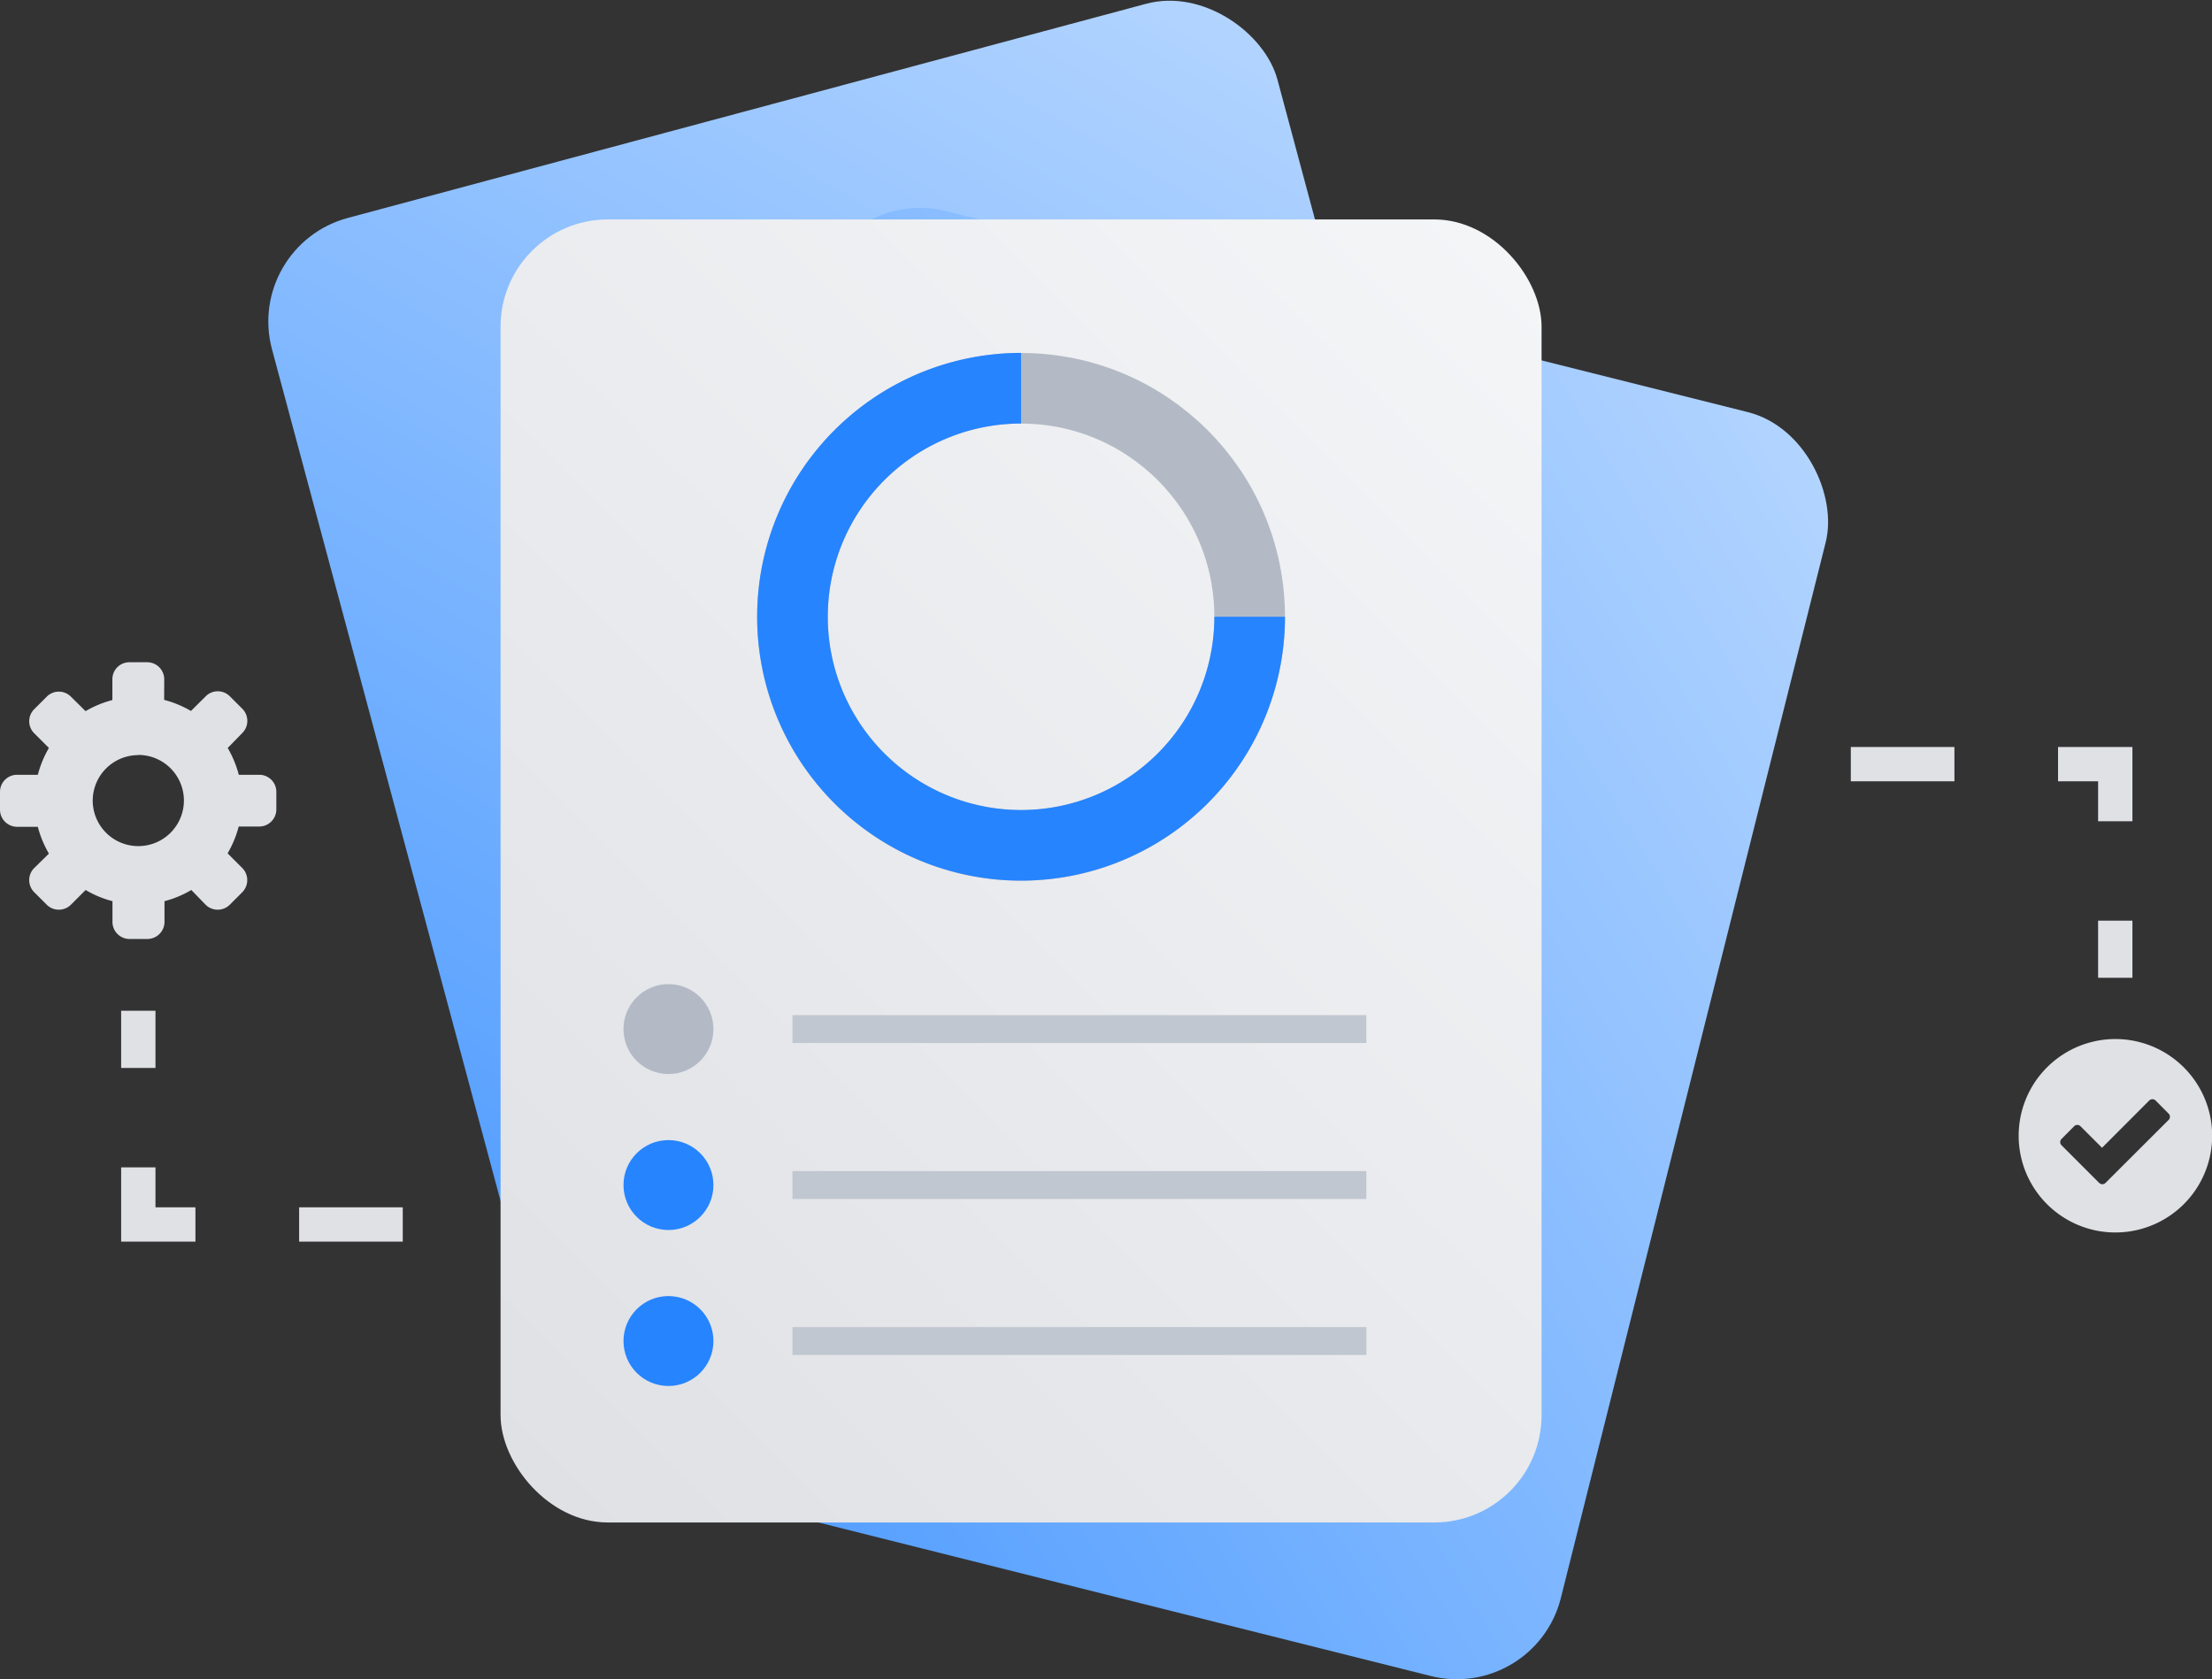 <svg xmlns="http://www.w3.org/2000/svg" xmlns:xlink="http://www.w3.org/1999/xlink" viewBox="0 0 247.42 187.86"><rect x="0" y="0" width="247.42" height="187.86" fill="#333333" stroke="none"/><defs><style>.cls-1,.cls-11,.cls-2,.cls-7,.cls-8{fill:none;stroke-miterlimit:10;}.cls-1,.cls-2{stroke:#dfe1e5;stroke-width:3.84px;}.cls-2{stroke-dasharray:11.59 11.59;}.cls-3{fill:url(#linear-gradient);}.cls-4{fill:url(#linear-gradient-2);}.cls-12,.cls-5{fill:#dfe1e5;}.cls-5,.cls-8{fill-rule:evenodd;}.cls-6{fill:url(#linear-gradient-3);}.cls-7{stroke:#b3bac5;}.cls-7,.cls-8{stroke-width:7.9px;}.cls-8{stroke:#2684ff;}.cls-9{fill:#b3bac5;}.cls-10{fill:#2684ff;}.cls-11{stroke:#c1c7d0;stroke-width:3.12px;}</style><linearGradient id="linear-gradient" x1="62.44" y1="152.36" x2="186.52" y2="28.28" gradientTransform="translate(-22.03 -7.53)" gradientUnits="userSpaceOnUse"><stop offset="0" stop-color="#4c9aff"/><stop offset="1" stop-color="#b2d4ff"/></linearGradient><linearGradient id="linear-gradient-2" x1="54.1" y1="157.76" x2="178.18" y2="33.68" gradientTransform="translate(16.81 9.83)" xlink:href="#linear-gradient"/><linearGradient id="linear-gradient-3" x1="52.17" y1="159.48" x2="176.25" y2="35.4" gradientUnits="userSpaceOnUse"><stop offset="0" stop-color="#dfe1e5"/><stop offset="1" stop-color="#f4f5f7"/></linearGradient></defs><g id="Layer_2" data-name="Layer 2"><g id="Layer_1-2" data-name="Layer 1"><line class="cls-1" x1="236.6" y1="109.39" x2="236.6" y2="103"/><polyline class="cls-1" points="236.6 91.88 236.6 85.49 230.2 85.49"/><line class="cls-2" x1="218.61" y1="85.49" x2="201.21" y2="85.49"/><line class="cls-1" x1="195.42" y1="85.49" x2="189.02" y2="85.49"/><line class="cls-1" x1="15.47" y1="113.08" x2="15.47" y2="119.48"/><polyline class="cls-1" points="15.47 130.6 15.47 136.99 21.86 136.99"/><line class="cls-2" x1="33.46" y1="136.99" x2="50.85" y2="136.99"/><line class="cls-1" x1="56.65" y1="136.99" x2="63.04" y2="136.99"/><rect class="cls-3" x="44.22" y="9.9" width="116.44" height="145.78" rx="12" transform="translate(-17.96 29.39) rotate(-15.02)"/><rect class="cls-4" x="74.72" y="32.66" width="116.44" height="145.78" rx="12" transform="translate(29.66 -29.16) rotate(14.08)"/><path class="cls-5" d="M18.37,76a1.91,1.91,0,0,0-1.91-1.91h-2A1.9,1.9,0,0,0,12.57,76v2.32a11.79,11.79,0,0,0-3,1.24L7.93,77.94a1.9,1.9,0,0,0-2.7,0l-1.4,1.4a1.9,1.9,0,0,0,0,2.7l1.64,1.64a12,12,0,0,0-1.24,3H1.91A1.91,1.91,0,0,0,0,88.59v2a1.92,1.92,0,0,0,1.91,1.91H4.23a11.94,11.94,0,0,0,1.24,3L3.83,97.11a1.91,1.91,0,0,0,0,2.71l1.4,1.4a1.92,1.92,0,0,0,2.7,0l1.65-1.65a11.46,11.46,0,0,0,3,1.25v2.32a1.91,1.91,0,0,0,1.91,1.91h2a1.92,1.92,0,0,0,1.91-1.91v-2.32a11.61,11.61,0,0,0,3-1.25L23,101.22a1.92,1.92,0,0,0,2.7,0l1.4-1.4a1.93,1.93,0,0,0,0-2.71l-1.64-1.64a11.94,11.94,0,0,0,1.24-3H29a1.92,1.92,0,0,0,1.91-1.91v-2A1.91,1.91,0,0,0,29,86.68H26.71a12,12,0,0,0-1.24-3L27.11,82a1.92,1.92,0,0,0,0-2.7l-1.4-1.4a1.9,1.9,0,0,0-2.7,0l-1.65,1.64a11.94,11.94,0,0,0-3-1.24Zm-2.9,8.46a5.1,5.1,0,1,1-5.1,5.1A5.1,5.1,0,0,1,15.47,84.48Z"/><rect class="cls-6" x="55.99" y="24.55" width="116.44" height="145.78" rx="12"/><circle class="cls-7" cx="114.21" cy="69.01" r="25.57"/><path class="cls-8" d="M139.78,69a25.57,25.57,0,1,1-25.57-25.57"/><circle class="cls-9" cx="74.77" cy="115.13" r="5.03"/><circle class="cls-10" cx="74.77" cy="132.58" r="5.03"/><circle class="cls-10" cx="74.77" cy="150.03" r="5.03"/><line class="cls-11" x1="88.64" y1="115.13" x2="152.83" y2="115.13"/><line class="cls-11" x1="88.64" y1="132.58" x2="152.83" y2="132.58"/><line class="cls-11" x1="88.64" y1="150.03" x2="152.83" y2="150.03"/><path class="cls-12" d="M245.35,120.68A10.82,10.82,0,1,0,243,135.8,10.81,10.81,0,0,0,245.35,120.68Zm-2.75,4.58-7.09,7.08a.5.5,0,0,1-.71,0l-4.21-4.21a.5.5,0,0,1,0-.71L232,126a.5.5,0,0,1,.71,0l2.41,2.41,5.28-5.29a.51.51,0,0,1,.71,0l1.45,1.46A.5.5,0,0,1,242.6,125.26Z"/></g></g></svg>